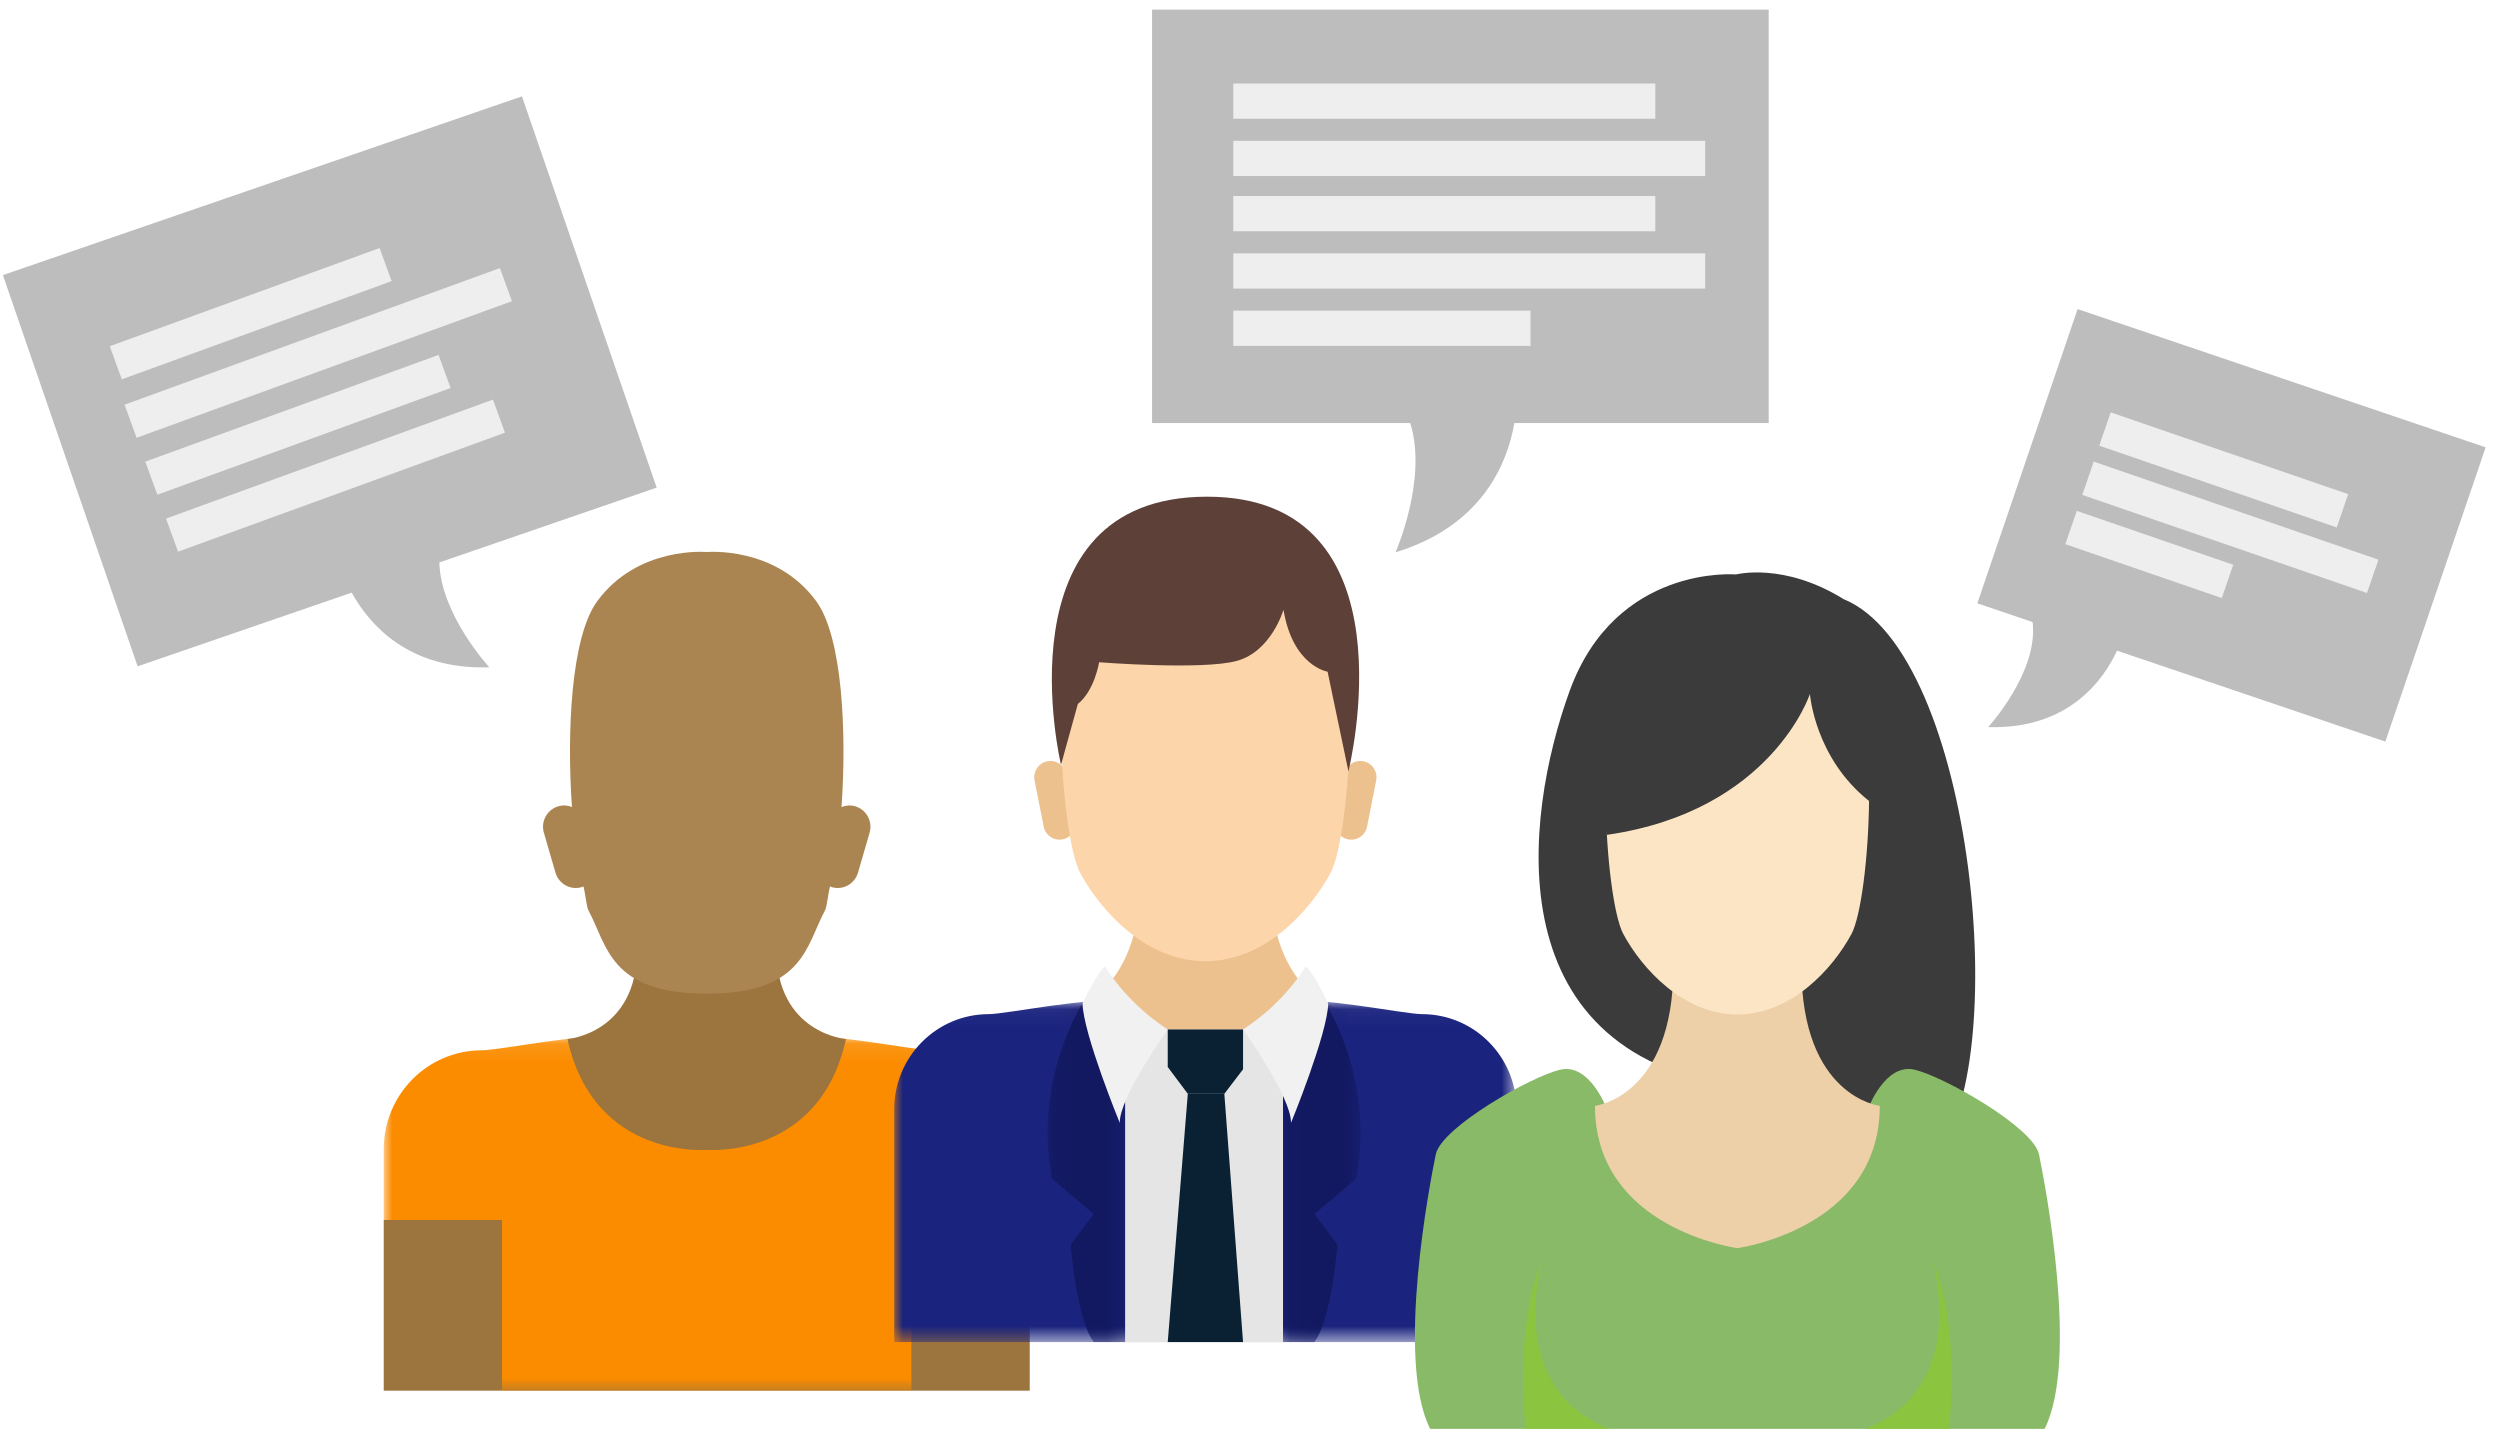 <?xml version="1.0" encoding="UTF-8"?>
<svg width="142px" height="82px" viewBox="0 0 142 82" version="1.1" xmlns="http://www.w3.org/2000/svg" xmlns:xlink="http://www.w3.org/1999/xlink">
    <!-- Generator: Sketch 43.1 (39012) - http://www.bohemiancoding.com/sketch -->
    <title>Illustration</title>
    <desc>Created with Sketch.</desc>
    <defs>
        <polygon id="path-1" points="1.94647419e-05 20.197 36.693 20.197 36.693 0.098 1.94647419e-05 0.098 1.94647419e-05 20.197"></polygon>
        <polygon id="path-3" points="35.349 19.413 35.349 0.05 1.94647419e-05 0.05 1.94647419e-05 19.413 35.349 19.413"></polygon>
        <polygon id="path-5" points="0.145 19.413 4.551 19.413 4.551 0.176 0.145 0.176 0.145 19.413"></polygon>
        <polygon id="path-7" points="0.089 19.413 4.495 19.413 4.495 0.176 0.089 0.176 0.089 19.413"></polygon>
    </defs>
    <g id="Planning-&amp;-Guidance-(CMS)" stroke="none" stroke-width="1" fill="none" fill-rule="evenodd">
        <g id="Dashboard---Team-member" transform="translate(-1104, -817)">
            <g id="Flex---1---Improve-project" transform="translate(30, 719)">
                <g id="Group-5" transform="translate(11, 108)">
                    <g id="Group-4" transform="translate(806, 0)">
                        <g id="Illustration" transform="translate(256.826, -9.878)">
                            <g id="Page-1" transform="translate(21.97, 31.024)">
                                <polygon id="Fill-1" fill="#9C743E" points="0 47.844 36.693 47.844 36.693 38.149 0 38.149"></polygon>
                                <g id="Group-9" transform="translate(0, 0.195)">
                                    <g id="Group-4" transform="translate(0, 27.452)">
                                        <mask id="mask-2" fill="white">
                                            <use xlink:href="#path-1"></use>
                                        </mask>
                                        <g id="Clip-3"></g>
                                        <path d="M31.118,0.863 C30.075,0.863 24.56,-0.277 23.725,0.226 C22.096,1.206 18.347,4.429 18.347,6.479 C18.347,4.429 14.597,1.206 12.968,0.226 C12.133,-0.277 6.618,0.863 5.575,0.863 C2.496,0.863 1.94647419e-05,3.377 1.94647419e-05,6.479 L1.94647419e-05,9.413 L1.94647419e-05,10.502 L6.721,10.502 L6.721,15.892 L6.721,20.197 L18.347,20.197 L29.972,20.197 L29.972,15.892 L29.972,10.502 L36.693,10.502 L36.693,9.413 L36.693,6.479 C36.693,3.377 34.197,0.863 31.118,0.863" id="Fill-2" fill="#FB8C00" mask="url(#mask-2)"></path>
                                    </g>
                                    <path d="M22.301,22.58 C22.301,17.801 18.347,17.403 18.347,17.403 C18.347,17.403 14.392,17.801 14.392,22.58 C14.392,27.36 10.437,27.678 10.437,27.678 C11.94,34.529 18.347,33.971 18.347,33.971 C18.347,33.971 24.753,34.529 26.255,27.678 C26.255,27.678 22.301,27.36 22.301,22.58" id="Fill-5" fill="#9C743E"></path>
                                    <path d="M26.781,14.457 C26.514,14.378 26.243,14.402 26.002,14.499 C26.301,10.272 26.058,4.845 24.568,2.809 C22.262,-0.343 18.346,0.014 18.346,0.014 C18.346,0.014 14.431,-0.343 12.125,2.809 C10.636,4.845 10.392,10.272 10.691,14.499 C10.45,14.402 10.179,14.378 9.911,14.457 C9.275,14.645 8.91,15.317 9.096,15.958 L9.755,18.227 C9.942,18.868 10.609,19.236 11.246,19.048 C11.28,19.038 11.312,19.021 11.345,19.008 C11.433,19.318 11.526,20.177 11.62,20.353 C12.713,22.386 12.826,25.096 18.346,25.096 C23.866,25.096 23.98,22.386 25.072,20.353 C25.167,20.177 25.26,19.318 25.348,19.008 C25.381,19.021 25.412,19.038 25.447,19.048 C26.084,19.236 26.751,18.868 26.938,18.227 L27.597,15.958 C27.783,15.317 27.418,14.645 26.781,14.457" id="Fill-7" fill="#AB8551"></path>
                                </g>
                            </g>
                            <g id="Page-1" transform="translate(50.965, 28.09)">
                                <path d="M10.288,18.377 C10.387,18.878 10.065,19.363 9.568,19.463 C9.072,19.562 8.589,19.238 8.49,18.737 L7.973,16.115 C7.874,15.615 8.196,15.129 8.693,15.03 C9.189,14.93 9.672,15.254 9.771,15.755 L10.288,18.377 L10.288,18.377 Z" id="Fill-1" fill="#EDC18E"></path>
                                <path d="M25.061,18.377 C24.962,18.878 25.284,19.363 25.781,19.463 C26.277,19.562 26.76,19.238 26.859,18.737 L27.376,16.115 C27.475,15.615 27.152,15.129 26.656,15.03 C26.16,14.93 25.677,15.254 25.578,15.755 L25.061,18.377 Z" id="Fill-3" fill="#EDC18E"></path>
                                <path d="M21.311,21.341 L14.039,21.341 C14.039,28.725 9.586,29.226 9.586,29.226 C9.586,36.219 17.675,37.31 17.675,37.31 C17.675,37.31 25.763,36.219 25.763,29.226 C25.763,29.226 21.311,28.725 21.311,21.341" id="Fill-5" fill="#EDC18E"></path>
                                <g id="Group-9" transform="translate(0, 28.604)">
                                    <mask id="mask-4" fill="white">
                                        <use xlink:href="#path-3"></use>
                                    </mask>
                                    <g id="Clip-8"></g>
                                    <path d="M29.979,0.787 C28.974,0.787 23.661,-0.311 22.856,0.173 C21.287,1.117 17.675,4.222 17.675,6.197 C17.675,4.222 14.062,1.117 12.493,0.173 C11.688,-0.311 6.376,0.787 5.37,0.787 C2.404,0.787 1.94647419e-05,3.209 1.94647419e-05,6.197 L1.94647419e-05,10.073 L1.94647419e-05,19.413 L6.475,19.413 L17.675,19.413 L28.874,19.413 L35.349,19.413 L35.349,10.073 L35.349,6.197 C35.349,3.209 32.945,0.787 29.979,0.787" id="Fill-7" fill="#1A237E" mask="url(#mask-4)"></path>
                                </g>
                                <g id="Group-12" transform="translate(8.564, 28.604)">
                                    <mask id="mask-6" fill="white">
                                        <use xlink:href="#path-5"></use>
                                    </mask>
                                    <g id="Clip-11"></g>
                                    <path d="M2.132,0.176 C2.132,0.176 -0.693,4.506 0.393,10.13 L2.77,12.146 L1.458,13.878 C1.458,13.878 1.788,18.126 2.77,19.413 L4.551,19.413 L4.551,2.736 L2.132,0.176 Z" id="Fill-10" fill="#121960" mask="url(#mask-6)"></path>
                                </g>
                                <g id="Group-15" transform="translate(21.995, 28.604)">
                                    <mask id="mask-8" fill="white">
                                        <use xlink:href="#path-7"></use>
                                    </mask>
                                    <g id="Clip-14"></g>
                                    <path d="M2.508,0.176 C2.508,0.176 5.332,4.506 4.247,10.13 L1.869,12.146 L3.182,13.878 C3.182,13.878 2.851,18.126 1.869,19.413 L0.089,19.413 L0.089,2.736 L2.508,0.176 Z" id="Fill-13" fill="#121960" mask="url(#mask-8)"></path>
                                </g>
                                <path d="M17.675,26.384 C14.296,26.384 11.718,23.518 10.562,21.368 C9.406,19.219 8.606,6.859 11.096,3.456 C13.534,0.123 17.675,0.501 17.675,0.501 C17.675,0.501 21.815,0.123 24.254,3.456 C26.743,6.859 25.943,19.219 24.787,21.368 C23.631,23.518 21.053,26.384 17.675,26.384" id="Fill-16" fill="#FCD6AA"></path>
                                <polygon id="Fill-18" fill="#E5E5E5" points="13.116 48.017 22.084 48.017 22.084 30.261 13.116 30.261"></polygon>
                                <path d="M11.992,26.691 C11.992,26.691 13.116,28.693 15.536,30.261 C15.536,30.261 12.77,34.135 12.813,35.571 C12.813,35.571 10.739,30.522 10.696,28.781 C10.696,28.781 11.603,26.865 11.992,26.691" id="Fill-20" fill="#F1F1F1"></path>
                                <path d="M23.357,26.691 C23.357,26.691 22.233,28.693 19.814,30.261 C19.814,30.261 22.579,34.135 22.536,35.571 C22.536,35.571 24.61,30.522 24.653,28.781 C24.653,28.781 23.746,26.865 23.357,26.691" id="Fill-21" fill="#F1F1F1"></path>
                                <polygon id="Fill-22" fill="#092133" points="15.536 30.261 19.814 30.261 19.814 32.524 18.751 33.917 16.677 33.917 15.536 32.394"></polygon>
                                <polygon id="Fill-23" fill="#092133" points="16.677 33.917 15.536 48.017 19.814 48.017 18.751 33.917"></polygon>
                                <path d="M25.8,15.601 L24.616,9.94 C24.616,9.94 22.643,9.634 22.111,6.422 C22.111,6.422 21.428,8.793 19.454,9.328 C17.482,9.863 11.638,9.404 11.638,9.404 C11.638,9.404 11.386,11.01 10.43,11.775 L9.474,15.232 C9.474,15.232 5.841,-7.84353595e-05 17.771,-7.84353595e-05 C29.701,-7.84353595e-05 25.8,15.601 25.8,15.601" id="Fill-24" fill="#5D4037"></path>
                            </g>
                            <g id="Page-1" transform="translate(80.405, 32.392)">
                                <path d="M18.377,0.114 C18.377,0.114 11.545,-0.476 8.925,6.731 C6.305,13.938 4.59,27.677 19.089,29.298 L18.829,36.387 C18.829,36.387 25.188,37.687 29.645,33.079 C34.102,28.471 31.99,4.57 24.484,1.516 C21.083,-0.594 18.377,0.114 18.377,0.114" id="Fill-24" fill="#3B3B3B"></path>
                                <path d="M35.584,33.056 C35.266,31.516 30.171,28.629 28.515,28.244 C26.859,27.859 25.904,30.396 25.904,30.396 L18.452,38.381 L11.001,30.396 C11.001,30.396 10.046,27.859 8.39,28.244 C6.734,28.629 1.639,31.516 1.321,33.056 C1.002,34.595 -0.972,44.732 1.002,48.646 L18.452,48.646 L35.903,48.646 C37.877,44.732 35.903,34.595 35.584,33.056" id="Fill-25" fill="#89BA67"></path>
                                <path d="M22.089,22.412 L14.816,22.412 C14.816,29.796 10.364,30.297 10.364,30.297 C10.364,37.29 18.452,38.381 18.452,38.381 C18.452,38.381 26.541,37.29 26.541,30.297 C26.541,30.297 22.089,29.796 22.089,22.412" id="Fill-26" fill="#EDD0A8"></path>
                                <path d="M18.452,25.107 C15.375,25.107 13.025,22.496 11.973,20.538 C10.92,18.58 10.191,7.32 12.459,4.22 C14.68,1.183 18.452,1.527 18.452,1.527 C18.452,1.527 22.225,1.183 24.446,4.22 C26.714,7.32 25.985,18.58 24.932,20.538 C23.879,22.496 21.53,25.107 18.452,25.107" id="Fill-27" fill="#FCE5C5"></path>
                                <path d="M11.04,14.906 C20.398,13.557 22.572,6.903 22.572,6.903 C22.572,6.903 22.844,10.541 25.932,12.982 C25.932,12.982 28.143,6.643 24.635,3.161 C21.128,-0.32 15.403,-0.216 11.947,3.525 C8.491,7.266 11.04,14.906 11.04,14.906" id="Fill-28" fill="#3B3B3B"></path>
                                <path d="M7.336,39.164 C7.336,39.164 5.233,46.381 11.207,48.646 L6.428,48.646 C6.428,48.646 5.758,42.823 7.336,39.164" id="Fill-29" fill="#8BC53F"></path>
                                <path d="M29.569,39.164 C29.569,39.164 31.672,46.381 25.698,48.646 L30.477,48.646 C30.477,48.646 31.146,42.823 29.569,39.164" id="Fill-30" fill="#8BC53F"></path>
                            </g>
                            <path d="M35.563,33.112 L35.563,9.608 L4.382,9.608 L4.382,33.112 L17.244,33.112 C17.589,35.118 18.843,38.317 23.253,39.666 C23.253,39.666 21.614,35.949 22.508,33.112 L35.563,33.112 Z" id="Fill-1" fill="#BDBDBD" transform="translate(19.972, 24.637) rotate(-19) translate(-19.972, -24.637) "></path>
                            <path d="M100.637,23.909 L100.637,0.425 L65.612,0.425 L65.612,23.909 L80.059,23.909 C80.447,26.156 81.855,29.738 86.809,31.249 C86.809,31.249 84.968,27.086 85.973,23.909 L100.637,23.909 Z" id="Fill-1" fill="#BDBDBD" transform="translate(83.124, 15.837) scale(-1, 1) translate(-83.124, -15.837) "></path>
                            <path d="M132.166,15.577 L110.417,26.794 L118.483,42.501 L121.432,40.981 C123.723,42.731 123.967,46.943 123.967,46.943 C127.284,43.715 126.557,40.274 125.93,38.661 L140.232,31.285 L132.166,15.577 Z" id="Fill-1" fill="#BDBDBD" transform="translate(125.325, 31.26) rotate(46) translate(-125.325, -31.26) "></path>
                            <g id="Group-2" transform="translate(18.811, 21.848) rotate(-20) translate(-18.811, -21.848) translate(8.311, 15.348)" stroke="#EEEEEE" stroke-width="2" stroke-linecap="square">
                                <path d="M0.288,4.501 L20.975,4.501" id="Line"></path>
                                <path d="M0.634,1.093 L14.943,1.093" id="Line"></path>
                                <path d="M0.288,7.943 L16.014,7.943" id="Line"></path>
                                <path d="M0.288,11.385 L18.048,11.385" id="Line"></path>
                            </g>
                            <g id="Group-2" transform="translate(127.137, 29.648) rotate(19) translate(-127.137, -29.648) translate(119.137, 25.648)" stroke="#EEEEEE" stroke-width="2" stroke-linecap="square">
                                <path d="M0.244,1.302 L12.511,1.302" id="Line"></path>
                                <path d="M0.244,4.261 L15.348,4.261" id="Line"></path>
                                <path d="M0.244,7.22 L7.643,7.22" id="Line"></path>
                            </g>
                            <g id="Group-2" transform="translate(70.871, 4.723)" stroke="#EEEEEE" stroke-width="2" stroke-linecap="square">
                                <path d="M0.354,7.291 L22.324,7.291" id="Line"></path>
                                <path d="M0.354,10.546 L25.159,10.546" id="Line"></path>
                                <path d="M0.354,0.899 L22.324,0.899" id="Line"></path>
                                <path d="M0.354,4.154 L25.159,4.154" id="Line"></path>
                                <path d="M0.354,13.801 L15.237,13.801" id="Line"></path>
                            </g>
                        </g>
                    </g>
                </g>
            </g>
        </g>
    </g>
</svg>
